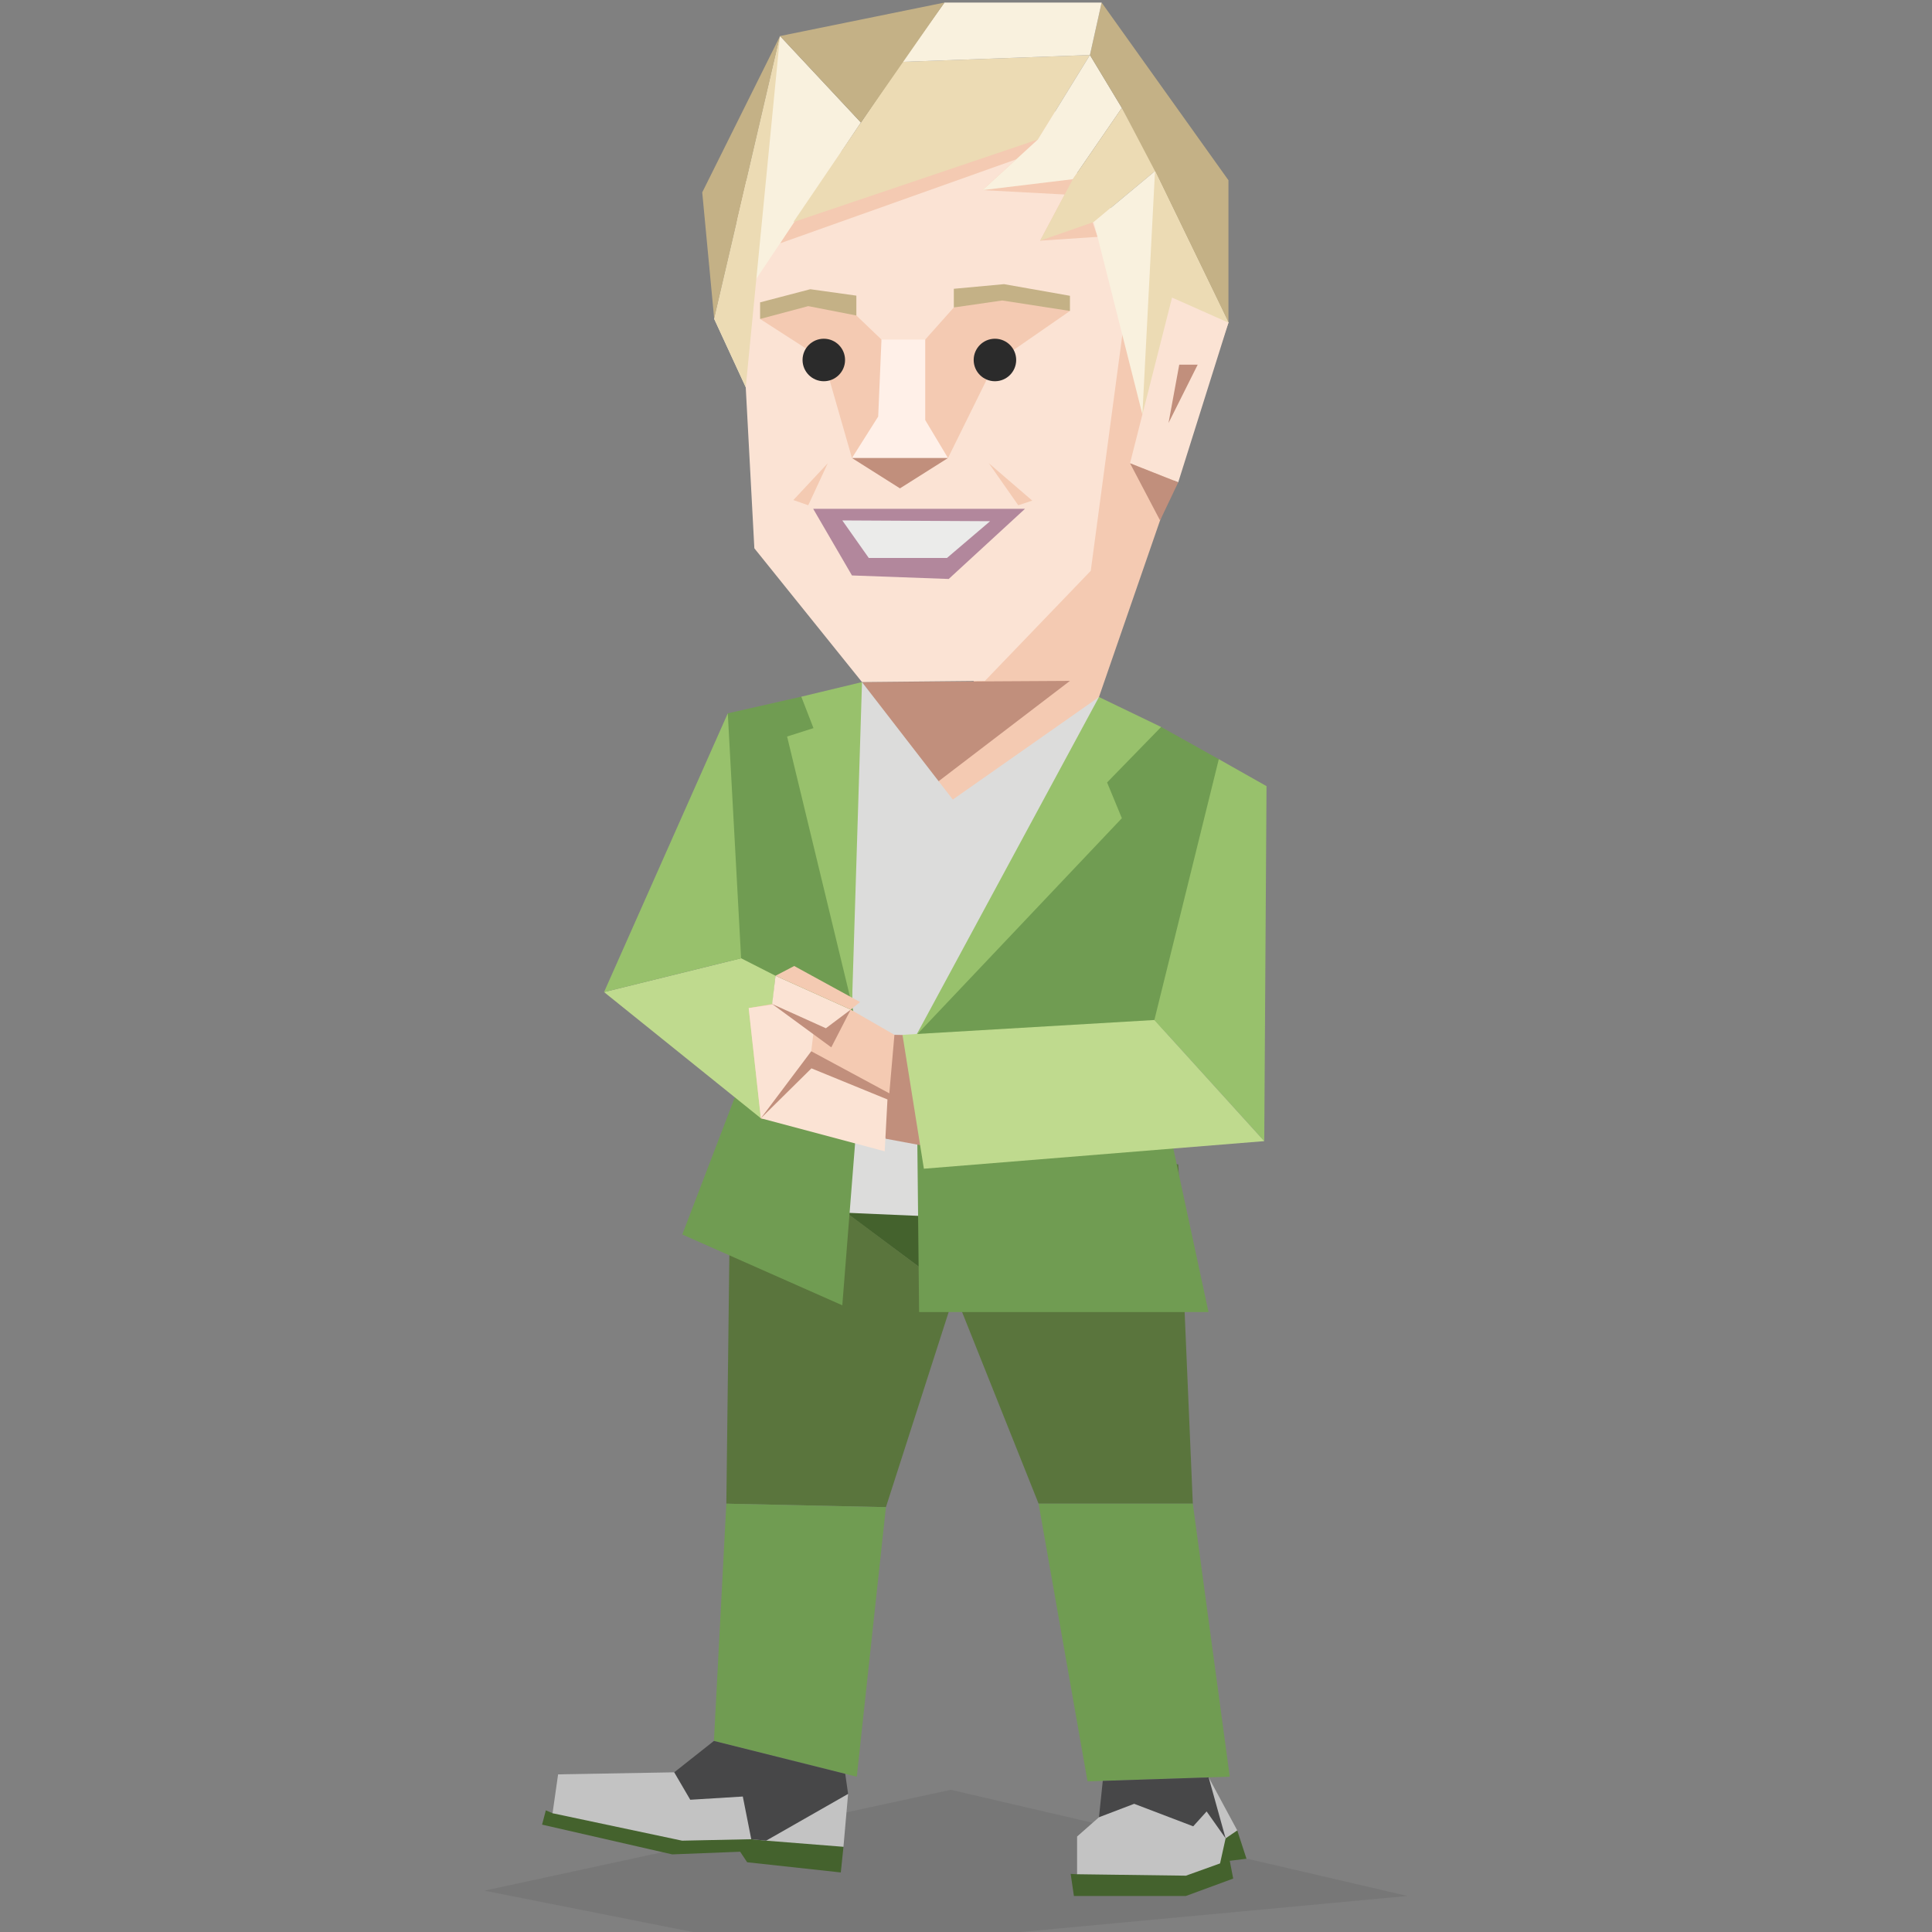<svg id="Layer_1" data-name="Layer 1" xmlns="http://www.w3.org/2000/svg" viewBox="0 0 400 400"><rect x="0" y="0" width="400" height="400" fill="#808080" stroke="none"/><defs><style>.cls-1,.cls-7{fill:#2b2b2b;}.cls-1{opacity:0.1;}.cls-2{fill:#44622d;}.cls-3{fill:#5a753d;}.cls-4{fill:#f4cab2;}.cls-5{fill:#c18f7c;}.cls-6{fill:#fbe3d4;}.cls-8{fill:#fff0e8;}.cls-9{fill:#c4b186;}.cls-10{fill:#b2879c;}.cls-11{fill:#ebebea;}.cls-12{fill:#f9f1de;}.cls-13{fill:#ecdbb4;}.cls-14{fill:#dcdcdb;}.cls-15{fill:#709c52;}.cls-16{fill:#bfda8e;}.cls-17{fill:#98c16c;}.cls-18{fill:#c3c3c3;}.cls-19{fill:#474748;}</style></defs><title>diplomats_ENFP_famous_real_ellen_degeneres</title><polygon class="cls-1" points="100.29 391.44 196.85 370.56 291.4 392.54 211.38 400 143.43 400 100.29 391.44"/><polygon class="cls-2" points="150.64 232.87 243.96 241.09 197.65 267.79 150.64 232.87"/><polygon class="cls-3" points="197.65 267.79 215.03 311.32 246.96 311.32 243.96 241.09 197.65 267.79"/><polygon class="cls-3" points="183.42 312.04 197.65 267.79 151.33 233.19 150.38 311.32 183.42 312.04"/><polygon class="cls-4" points="235.17 48.44 254.34 66.8 227.53 144.31 203.28 175.53 193.99 162 235.17 48.44"/><polygon class="cls-5" points="178.47 141.22 221.52 140.97 193.99 162 178.47 141.22"/><polygon class="cls-6" points="225.83 118.18 203.92 140.97 178.47 141.22 156.18 113.52 152.15 38.1 208.58 20.98 235.17 48.44 225.83 118.18"/><polygon class="cls-4" points="176.39 94.83 170.56 74.53 157.37 66.04 167.34 61.61 177.3 65.32 182.5 70.3 185.4 88.18 176.39 94.83"/><polygon class="cls-4" points="191.56 70.3 197.48 63.66 208.83 60.88 221.52 64.38 205.99 75.14 196.27 94.83 186.33 83.35 191.56 70.3"/><circle class="cls-7" cx="170.56" cy="74.53" r="4.4"/><circle class="cls-7" cx="205.99" cy="74.53" r="4.4"/><polygon class="cls-8" points="182.5 70.3 191.56 70.3 191.56 86.97 196.27 94.83 176.39 94.83 181.82 86.24 182.5 70.3"/><polygon class="cls-5" points="176.39 94.83 186.33 101.11 196.27 94.83 176.39 94.83"/><polygon class="cls-9" points="197.48 63.66 197.48 59.79 207.87 58.83 221.52 61.24 221.52 64.38 207.5 62.21 197.48 63.66"/><polygon class="cls-10" points="168.36 105.34 212.22 105.34 196.42 119.87 176.39 119.14 168.36 105.34"/><polygon class="cls-4" points="161.5 50.38 210.38 32.99 203.43 39.36 220.43 40.27 215.35 49.83 227.24 49.04 217.07 18.96 164.26 45.98 161.5 50.38"/><polygon class="cls-9" points="177.3 65.32 177.3 61.21 167.76 59.88 157.37 62.6 157.37 66.04 167.34 63.38 177.3 65.32"/><polygon class="cls-11" points="174.39 107.75 204.99 107.91 196.06 115.52 179.87 115.52 174.39 107.75"/><polygon class="cls-4" points="204.73 95.91 213.72 103.65 210.82 104.61 204.73 95.91"/><polygon class="cls-4" points="164.26 103.53 171.38 95.91 167.34 104.61 164.26 103.53"/><polygon class="cls-12" points="154.4 80.17 147.87 66.04 161.5 7.46 178.24 25.37 154.47 60.88 154.4 80.17"/><polygon class="cls-13" points="214.87 28.89 164.26 45.98 186.77 12.81 225.66 11.39 214.87 28.89"/><polygon class="cls-12" points="203.43 39.36 214.87 28.89 225.66 11.39 232.27 22.34 222.12 37.1 203.43 39.36"/><polygon class="cls-9" points="254.34 66.8 254.34 37.32 228.08 0.53 225.66 11.39 232.27 22.34 254.34 66.8"/><polygon class="cls-13" points="232.27 22.34 222.12 37.1 215.35 49.83 226.46 45.96 239.13 35.42 232.27 22.34"/><polygon class="cls-12" points="226.46 45.96 239.13 35.42 254.34 66.8 236.52 85.8 226.46 45.96"/><polygon class="cls-12" points="228.08 0.53 195.54 0.53 186.77 12.81 225.66 11.39 228.08 0.53"/><polygon class="cls-9" points="195.54 0.53 161.5 7.46 178.24 25.37 195.54 0.53"/><polygon class="cls-9" points="161.5 7.46 145.39 39.83 147.87 66.04 161.5 7.46"/><polygon class="cls-13" points="236.52 85.8 239.13 35.42 254.34 66.8 236.52 85.8"/><polygon class="cls-13" points="154.4 80.17 161.5 7.46 147.87 66.04 154.4 80.17"/><polygon class="cls-6" points="254.34 66.8 242.66 61.61 233.96 95.91 243.94 99.86 254.34 66.8"/><polygon class="cls-5" points="244.15 75.5 247.97 75.5 241.93 87.58 244.15 75.5"/><polygon class="cls-5" points="233.96 95.91 240.18 107.75 243.94 99.86 233.96 95.91"/><polygon class="cls-14" points="227.53 144.31 197.27 165.54 178.47 141.22 162.93 158.49 167.34 250.75 212.22 252.69 238.95 159.51 227.53 144.31"/><polygon class="cls-15" points="176.39 168.76 165.9 144.24 150.68 147.69 152.15 227.16 141.26 255.59 174.39 270.25 178.47 218.54 176.39 208.06 176.39 168.76"/><polygon class="cls-16" points="125.06 205.4 157.53 231.53 160.56 202.02 153.44 198.4 125.06 205.4"/><polygon class="cls-15" points="240.4 150.51 252.34 157.18 248.52 189.86 239.13 220.15 250.21 271.65 190.29 271.65 189.69 214.35 229.27 151.49 240.4 150.51"/><polygon class="cls-4" points="185.18 214.25 176.13 209.03 159.87 207.87 155.01 208.71 157.53 231.53 184.96 235.81 188.08 236.3 192.38 214.42 185.18 214.25"/><polygon class="cls-6" points="167.76 219.26 169.31 206.6 155.01 208.71 157.53 231.53 167.76 219.26"/><polygon class="cls-5" points="159.87 207.87 172.11 216.84 176.13 209.03 159.87 207.87"/><polygon class="cls-17" points="178.47 141.22 176.39 208.06 162.96 152.49 168.42 150.75 165.9 144.24 178.47 141.22"/><polygon class="cls-5" points="157.53 231.53 167.96 217.65 184.51 226.57 184.96 235.81 157.53 231.53"/><polygon class="cls-6" points="159.87 207.87 160.56 202.02 176.13 209.03 170.99 212.89 159.87 207.87"/><polygon class="cls-4" points="160.56 202.02 164.43 200 178.06 207.46 176.13 209.03 160.56 202.02"/><polygon class="cls-5" points="185.18 214.25 183.31 235.75 192.98 237.55 192.38 214.42 185.18 214.25"/><polygon class="cls-17" points="227.53 144.31 240.4 150.51 229.21 162 232.27 169.4 189.69 214.35 227.53 144.31"/><polygon class="cls-17" points="252.34 157.18 239 211.18 261.75 236.26 262.22 162.76 252.34 157.18"/><polygon class="cls-16" points="239 211.18 186.85 214.25 191.28 241.97 261.75 236.26 239 211.18"/><polygon class="cls-17" points="150.68 147.69 153.44 198.4 125.06 205.4 150.68 147.69"/><polygon class="cls-15" points="150.38 311.32 147.81 360.44 177.39 367.85 183.42 312.04 150.38 311.32"/><polygon class="cls-15" points="215.03 311.32 225.16 368.81 254.61 367.85 246.96 311.32 215.03 311.32"/><polygon class="cls-2" points="174.63 382.36 174.08 387.67 154.69 385.56 153.24 383.38 139.17 383.93 112.23 377.77 113.01 374.81 114.4 375.41 155.78 370.56 174.63 382.36"/><polygon class="cls-18" points="175.59 371.41 174.63 382.36 158.62 381.09 155.54 380.79 141.22 381.09 114.4 375.41 115.55 367.36 139.59 366.94 153.42 368.51 175.59 371.41"/><polygon class="cls-19" points="139.59 366.94 147.81 360.44 175 367.25 175.59 371.41 158.62 381.09 155.54 380.79 153.79 371.95 142.91 372.62 139.59 366.94"/><polygon class="cls-2" points="256.16 378.97 258.07 384.83 254.61 385.26 255.32 388.94 245.53 392.54 222.34 392.54 221.67 387.97 223 388.04 240.64 373.34 256.16 378.97"/><polygon class="cls-18" points="250.24 367.99 256.16 378.97 253.75 380.61 252.6 385.8 245.53 388.34 223 388.04 223 380.23 227.53 376.24 233.81 370.38 250.24 367.99"/><polygon class="cls-19" points="228.32 368.71 227.53 376.24 234.82 373.46 247.04 378.12 249.82 375.04 253.75 380.61 250.24 367.99 228.32 368.71"/><polygon class="cls-6" points="168 221.19 183.74 227.63 183.17 238.36 157.53 231.53 168 221.19"/></svg>